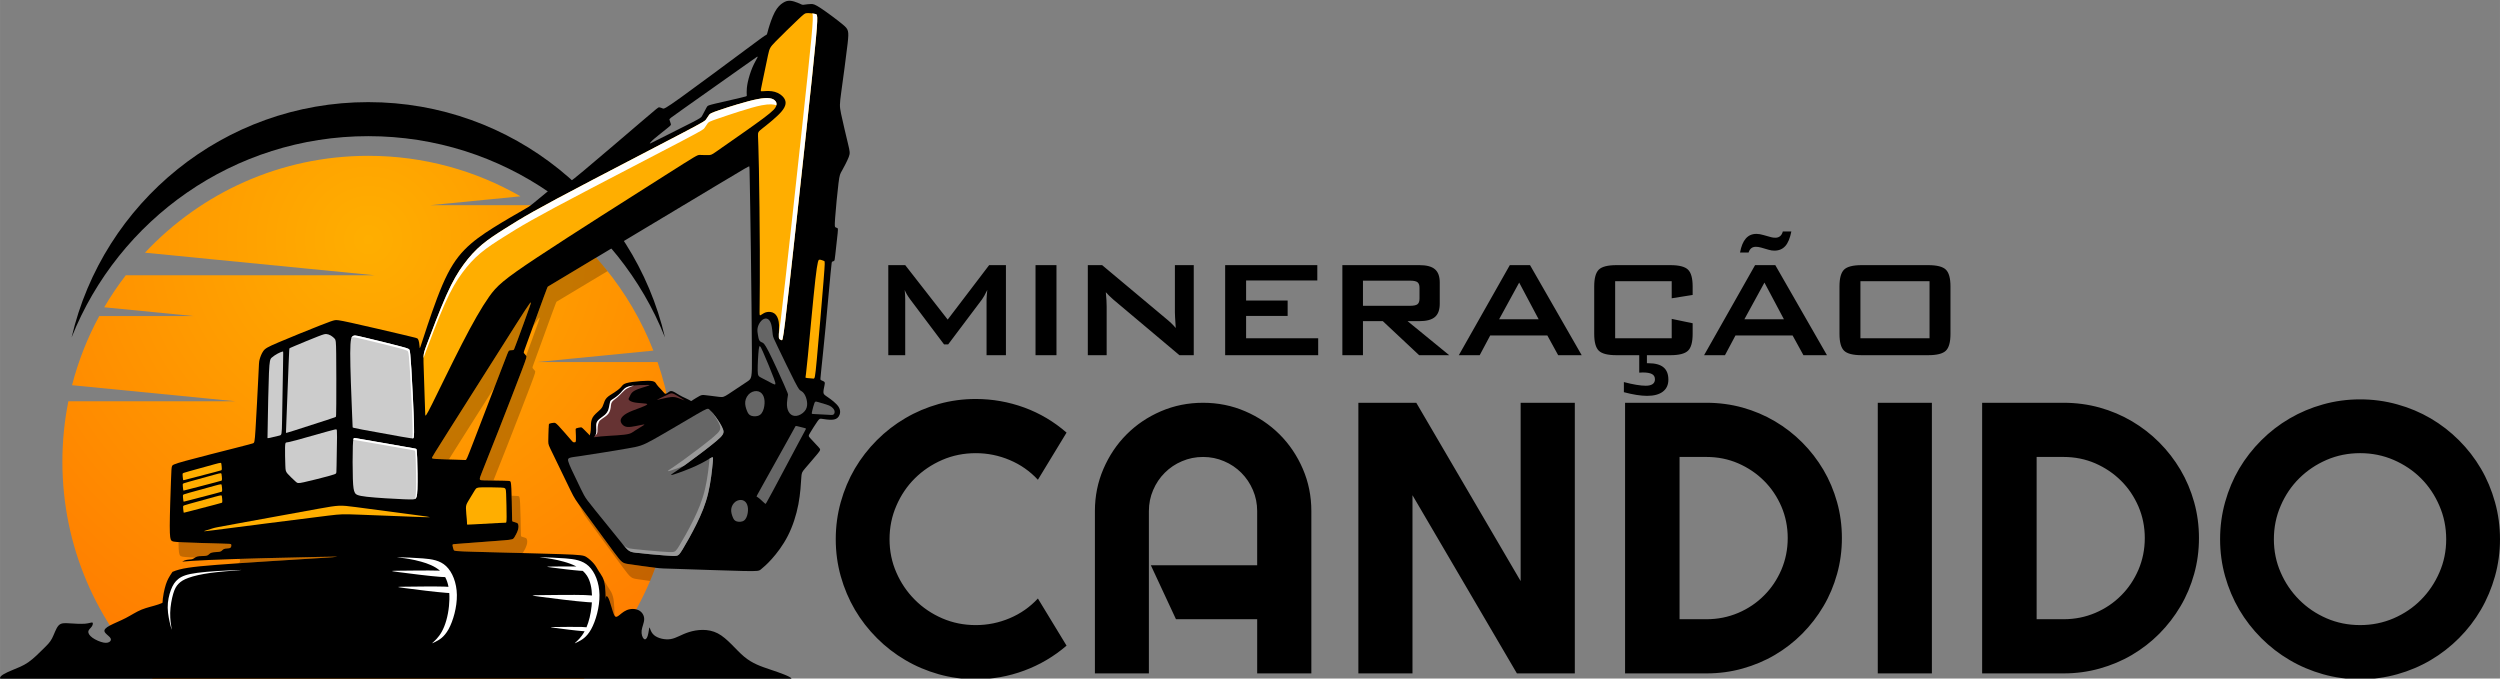 <?xml version="1.0" encoding="UTF-8"?>
<!DOCTYPE svg PUBLIC "-//W3C//DTD SVG 1.1//EN" "http://www.w3.org/Graphics/SVG/1.1/DTD/svg11.dtd">
<!-- Creator: CorelDRAW 2020 (64 Bit) -->
<svg xmlns="http://www.w3.org/2000/svg" xml:space="preserve" width="84.667mm" height="22.98mm" version="1.1" style="shape-rendering:geometricPrecision; text-rendering:geometricPrecision; image-rendering:optimizeQuality; fill-rule:evenodd; clip-rule:evenodd"
viewBox="0 0 8466.66 2298.02"
 xmlns:xlink="http://www.w3.org/1999/xlink"
 xmlns:xodm="http://www.corel.com/coreldraw/odm/2003">
 <rect x="0" y="0" width="8466.66" height="2298.02" fill="#808080" stroke="none"/>
 <defs>
  <style type="text/css">
   <![CDATA[
    .fil0 {fill:black}
    .fil2 {fill:black}
    .fil13 {fill:#663333}
    .fil8 {fill:#666666}
    .fil12 {fill:#999999}
    .fil6 {fill:#CCCCCC}
    .fil7 {fill:#FFAE00}
    .fil5 {fill:#FFAE00}
    .fil11 {fill:white}
    .fil9 {fill:white}
    .fil4 {fill:black;fill-rule:nonzero}
    .fil3 {fill:black;fill-rule:nonzero}
    .fil10 {fill:black;fill-opacity:0.231}
    .fil1 {fill:url(#id0)}
   ]]>
  </style>
  <radialGradient id="id0" gradientUnits="userSpaceOnUse" gradientTransform="matrix(1.26 1.26 -1.26 1.26 698 -1782)" cx="1247.2" cy="811.1" r="1330.95" fx="1247.2" fy="811.1">
   <stop offset="0" style="stop-opacity:1; stop-color:#FFAE00"/>
   <stop offset="1" style="stop-opacity:1; stop-color:#FF6600"/>
  </radialGradient>
 </defs>
 <g id="Camada_x0020_1">
  <g id="_2096514339280">
   <path class="fil0" d="M1247.2 345.88c489.04,0 898.59,340.28 1004.82,796.99 -158.83,-399.38 -548.84,-681.73 -1004.82,-681.73 -455.95,0 -845.95,282.32 -1004.8,681.67 106.26,-456.67 515.79,-796.93 1004.8,-796.93z"/>
   <path class="fil1" d="M1247.2 527.74c187.67,0 363.68,49.9 515.49,137.15l-306.17 30.09 355.2 0c180.27,117.38 321.73,289.34 400.96,492.43l-393.79 38.7 408.01 0c36.48,105.81 56.29,219.4 56.29,337.61 0,287.36 -117.02,547.35 -305.97,735.02l-1460.04 0c-188.94,-187.67 -305.96,-447.66 -305.96,-735.02 0,-70.12 7.01,-138.6 20.29,-204.82l565.34 0 -552.94 -54.34c21.24,-82.47 52.4,-160.96 92.11,-234.13l319.48 0 -302.68 -29.75c22.11,-37.73 46.55,-73.92 73.1,-108.4l843.24 0 -778.25 -76.49c189.02,-201.87 457.9,-328.05 756.29,-328.05z"/>
   <path class="fil2" d="M578.88 2031.53c-11.53,1.63 -25.22,9.55 -42.52,15.49 -17.3,5.95 -38.2,9.92 -56.77,17.49 -18.56,7.57 -34.77,18.74 -53.52,28.47 -18.74,9.73 -40,18.02 -53.87,25.41 -13.88,7.39 -20.37,13.87 -18.21,20.54 2.17,6.67 12.98,13.52 18.02,19.29 5.05,5.76 4.32,10.44 0.54,14.05 -3.78,3.61 -10.63,6.12 -21.98,3.96 -11.35,-2.16 -27.22,-9 -37.49,-16.39 -10.26,-7.39 -14.95,-15.32 -14.05,-21.45 0.9,-6.13 7.39,-10.45 11.35,-16.04 3.97,-5.58 5.41,-12.43 2.53,-13.88 -2.89,-1.44 -10.09,2.53 -24.69,3.79 -14.6,1.27 -36.58,-0.18 -53.34,-1.26 -16.76,-1.08 -28.29,-1.8 -36.94,7.75 -8.65,9.55 -14.42,29.37 -21.81,43.43 -7.39,14.06 -16.4,22.34 -30.1,35.85 -13.69,13.52 -32.07,32.26 -50.28,44.88 -18.2,12.61 -36.22,19.1 -55.32,27.03 -19.1,7.93 -39.29,17.3 -40.37,25.59 -0.15,1.09 0.04,2.16 0.53,3.21l2680.06 0c-0.06,-0.22 -0.14,-0.45 -0.26,-0.68 -3.6,-7.21 -38.92,-19.46 -71,-30.27 -32.08,-10.81 -60.9,-20.19 -89.38,-43.98 -28.47,-23.78 -56.58,-61.98 -89.38,-78.92 -32.8,-16.94 -70.28,-12.61 -96.95,-4.33 -26.67,8.29 -42.53,20.55 -62.35,23.79 -19.82,3.24 -43.61,-2.53 -56.23,-13.34 -12.61,-10.81 -14.05,-26.67 -15.49,-25.95 -1.44,0.73 -2.89,18.03 -6.13,28.47 -3.24,10.46 -8.28,14.07 -12.97,10.1 -4.69,-3.96 -9.01,-15.5 -7.57,-28.12 1.44,-12.61 8.65,-26.3 8.65,-38.92 0,-12.61 -7.21,-24.14 -18.74,-29.91 -11.54,-5.77 -27.4,-5.77 -40.37,-0.36 -12.97,5.41 -23.07,16.21 -29.91,20.54 -6.85,4.32 -10.46,2.17 -14.6,-8.46 -4.14,-10.64 -8.83,-29.74 -13.47,-42.92 -4.64,-13.18 -9.24,-20.45 -12.67,-13.79 -3.42,6.67 -5.66,27.27 -13.78,47.83 -8.11,20.56 -22.09,41.08 -65.88,55.14 -43.79,14.06 -117.38,21.65 -318.17,13.91 -200.79,-7.73 -528.75,-30.8 -724.09,-49.9 -195.34,-19.1 -258.05,-34.24 -294.09,-44.15 -36.04,-9.91 -45.41,-14.61 -56.94,-12.99z"/>
   <path class="fil3" d="M3612.07 2186.59c-42.54,36.66 -90.32,64.8 -143.11,84.43 -52.8,19.64 -107.56,29.45 -164.28,29.45 -43.41,0 -85.31,-5.67 -125.67,-17.01 -40.14,-11.35 -77.88,-27.27 -113.01,-48 -35.12,-20.5 -67.19,-45.38 -96.21,-74.39 -29.01,-29.02 -53.88,-61.09 -74.61,-96.22 -20.5,-35.12 -36.43,-72.86 -47.77,-113 -11.35,-40.37 -17.02,-82.25 -17.02,-125.67 0,-43.41 5.67,-85.52 17.02,-125.88 11.34,-40.58 27.27,-78.31 47.77,-113.45 20.73,-35.12 45.6,-67.19 74.61,-96.2 29.02,-29.02 61.09,-53.89 96.21,-74.39 35.13,-20.73 72.87,-36.66 113.01,-48 40.36,-11.35 82.26,-17.02 125.67,-17.02 56.72,0 111.48,9.82 164.28,29.02 52.79,19.41 100.57,47.77 143.11,84.86l-97.08 159.7c-26.84,-29.01 -58.68,-51.27 -95.34,-66.76 -36.65,-15.49 -74.83,-23.34 -114.97,-23.34 -40.58,0 -78.32,7.63 -113.67,22.9 -35.55,15.49 -66.32,36.22 -92.71,62.4 -26.4,26.18 -47.35,57.16 -62.62,92.72 -15.49,35.56 -23.13,73.3 -23.13,113.44 0,40.14 7.64,77.67 23.13,112.8 15.27,35.12 36.22,65.88 62.62,92.28 26.39,26.61 57.16,47.34 92.71,62.83 35.35,15.27 73.09,22.91 113.67,22.91 40.14,0 78.32,-7.85 114.97,-23.34 36.66,-15.49 68.5,-37.75 95.34,-66.77l97.08 159.7zm645.55 -272.27l0 -183.47c0,-25.1 -4.8,-48.88 -14.4,-71.13 -9.6,-22.47 -22.69,-41.88 -39.27,-58.46 -16.58,-16.58 -36,-29.89 -58.47,-39.27 -22.25,-9.6 -46.03,-14.4 -71.12,-14.4 -25.31,0 -49.09,4.8 -71.34,14.4 -22.47,9.38 -41.89,22.69 -58.47,39.27 -16.57,16.58 -29.66,35.99 -39.27,58.46 -9.6,22.25 -14.4,46.03 -14.4,71.13l0 169.35 0 14.12 0 182.82 0 36.62 0 146.86 -182.82 0 0 -549.77c0,-50.62 9.6,-98.17 28.8,-142.68 19.2,-44.51 45.16,-83.56 78.32,-116.72 32.94,-33.16 71.78,-59.34 116.28,-78.54 44.51,-19.2 92.07,-28.8 142.9,-28.8 50.62,0 98.18,9.6 142.68,28.8 44.5,19.2 83.56,45.38 116.72,78.54 33.16,33.16 59.34,72.21 78.54,116.72 19.19,44.51 28.79,92.06 28.79,142.68l0 549.77 -183.47 0 0 -183.48 -275.02 0 -85.14 -182.82 360.16 0zm1075.77 366.3l-196.13 0 -353.65 -603.44 0 603.44 -183.26 0 0 -916.51 196.14 0 353.42 603.88 0 -603.88 183.48 0 0 916.51zm904.51 -458.36c0,42.32 -5.45,82.9 -16.37,121.73 -10.9,39.06 -26.18,75.49 -46.24,109.3 -20.08,34.04 -43.86,64.8 -71.57,92.72 -27.7,27.93 -58.68,51.93 -92.72,72 -34.03,20.06 -70.68,35.34 -109.73,46.24 -38.83,10.92 -79.41,16.37 -121.74,16.37l-275.97 0 0 -916.51 275.97 0c42.33,0 82.91,5.46 121.74,16.15 39.05,10.9 75.7,26.39 109.73,46.46 34.04,20.08 65.02,44.07 92.72,72 27.71,27.71 51.49,58.69 71.57,92.5 20.06,34.03 35.34,70.47 46.24,109.3 10.92,39.05 16.37,79.63 16.37,121.74zm-183.48 0c0,-37.74 -7.2,-73.52 -21.38,-106.68 -14.4,-33.17 -33.81,-62.4 -58.91,-87.27 -24.86,-24.87 -54.1,-44.51 -87.48,-59.12 -33.38,-14.4 -69.15,-21.6 -107.12,-21.6l-91.41 0 0 549.55 91.41 0c37.97,0 73.74,-7.2 107.12,-21.37 33.38,-14.18 62.62,-33.82 87.48,-58.91 25.1,-24.87 44.51,-54.1 58.91,-87.49 14.18,-33.38 21.38,-69.15 21.38,-107.11zm488.25 458.36l-183.26 0 0 -916.51 183.26 0 0 916.51zm904.51 -458.36c0,42.32 -5.45,82.9 -16.37,121.73 -10.9,39.06 -26.17,75.49 -46.24,109.3 -20.07,34.04 -43.85,64.8 -71.56,92.72 -27.71,27.93 -58.69,51.93 -92.72,72 -34.04,20.06 -70.69,35.34 -109.74,46.24 -38.83,10.92 -79.41,16.37 -121.73,16.37l-275.98 0 0 -916.51 275.98 0c42.32,0 82.9,5.46 121.73,16.15 39.05,10.9 75.7,26.39 109.74,46.46 34.03,20.08 65.01,44.07 92.72,72 27.71,27.71 51.49,58.69 71.56,92.5 20.07,34.03 35.34,70.47 46.24,109.3 10.92,39.05 16.37,79.63 16.37,121.74zm-183.48 0c0,-37.74 -7.2,-73.52 -21.38,-106.68 -14.4,-33.17 -33.81,-62.4 -58.9,-87.27 -24.87,-24.87 -54.11,-44.51 -87.49,-59.12 -33.38,-14.4 -69.15,-21.6 -107.11,-21.6l-91.42 0 0 549.55 91.42 0c37.96,0 73.73,-7.2 107.11,-21.37 33.38,-14.18 62.62,-33.82 87.49,-58.91 25.09,-24.87 44.5,-54.1 58.9,-87.49 14.18,-33.38 21.38,-69.15 21.38,-107.11zm1202.96 3.92c0,43.42 -5.68,85.3 -17.02,125.67 -11.34,40.14 -27.05,77.88 -47.56,113 -20.5,35.13 -45.16,67.2 -74.17,96.22 -29.02,29.01 -60.87,53.89 -95.77,74.39 -35.13,20.73 -72.66,36.65 -113.24,48 -40.36,11.34 -82.46,17.01 -125.87,17.01 -43.42,0 -85.31,-5.67 -125.67,-17.01 -40.14,-11.35 -77.88,-27.27 -113.01,-48 -35.12,-20.5 -67.19,-45.38 -96.21,-74.39 -29.01,-29.02 -53.88,-61.09 -74.61,-96.22 -20.5,-35.12 -36.43,-72.86 -47.77,-113 -11.35,-40.37 -17.02,-82.25 -17.02,-125.67 0,-43.41 5.67,-85.52 17.02,-125.88 11.34,-40.58 27.27,-78.31 47.77,-113.22 20.73,-34.91 45.6,-66.76 74.61,-95.78 29.02,-29.01 61.09,-53.66 96.21,-74.17 35.13,-20.51 72.87,-36.44 113.01,-47.56 40.36,-11.35 82.25,-17.02 125.67,-17.02 43.41,0 85.51,5.67 125.87,17.02 40.58,11.12 78.11,27.05 113.24,47.56 34.9,20.51 66.75,45.16 95.77,74.17 29.01,29.02 53.67,60.87 74.17,95.78 20.51,34.91 36.22,72.64 47.56,113.22 11.34,40.36 17.02,82.47 17.02,125.88zm-182.17 0c0,-40.14 -7.63,-77.88 -23.12,-113.44 -15.27,-35.56 -36,-66.54 -62.18,-92.72 -26.18,-26.18 -57.16,-46.91 -92.72,-62.4 -35.56,-15.27 -73.3,-22.9 -113.44,-22.9 -40.59,0 -78.32,7.63 -113.67,22.9 -35.56,15.49 -66.32,36.22 -92.72,62.4 -26.4,26.18 -47.34,57.16 -62.61,92.72 -15.49,35.56 -23.13,73.3 -23.13,113.44 0,40.14 7.64,77.67 23.13,112.8 15.27,35.12 36.21,65.88 62.61,92.28 26.4,26.61 57.16,47.34 92.72,62.83 35.35,15.27 73.08,22.91 113.67,22.91 40.14,0 77.88,-7.64 113.44,-22.91 35.56,-15.49 66.54,-36.22 92.72,-62.83 26.18,-26.4 46.91,-57.16 62.18,-92.28 15.49,-35.13 23.12,-72.66 23.12,-112.8z"/>
   <path class="fil4" d="M3008.33 1202.92l0 -305 57.34 0 143.83 184.42 140.39 -184.42 56.84 0 0 305 -65.61 0 0 -188.46c0,-3.65 0.19,-8.28 0.69,-13.79 0.49,-5.62 1.18,-11.83 1.87,-18.82 -3.85,7.88 -7.19,14.38 -10.05,19.51 -2.95,5.12 -5.52,9.26 -7.78,12.51l-114.68 152.4 -14.08 0 -114.97 -152.9c-4.23,-5.8 -7.88,-11.23 -10.84,-16.35 -2.95,-5.12 -5.42,-10.05 -7.39,-14.87 0.6,6.4 1.09,12.12 1.39,17.33 0.29,5.22 0.39,10.15 0.39,14.98l0 188.46 -57.34 0zm3221.38 -232.99c0,-27.68 5.23,-46.6 15.56,-56.75 10.35,-10.14 30.35,-15.26 60,-15.26l224.52 0c29.75,0 49.85,5.12 60.19,15.26 10.45,10.15 15.67,29.07 15.67,56.75l0 160.88c0,27.87 -5.22,46.89 -15.67,56.94 -10.34,10.14 -30.44,15.17 -60.19,15.17l-224.52 0c-29.65,0 -49.65,-5.03 -60,-15.17 -10.33,-10.05 -15.56,-29.07 -15.56,-56.94l0 -160.88zm70.93 175.65l234.08 0 0 -193.29 -234.08 0 0 193.29zm-392.92 -64.42l133.79 0 -65.91 -124.13 -67.88 124.13zm-136.54 121.76l172.7 -305 68.47 0 174.96 305 -79.69 0 -36.66 -66.79 -193.48 0 -35.56 66.79 -70.74 0zm295.55 -419.09c-4.43,22.66 -11.23,39.11 -20.5,49.46 -9.25,10.34 -21.57,15.56 -36.93,15.56 -2.87,0 -6.02,-0.2 -9.37,-0.68 -3.45,-0.5 -6.99,-1.39 -10.83,-2.47l-23.94 -6.99c-4.04,-1.09 -7.49,-1.88 -10.25,-2.27 -2.85,-0.39 -5.61,-0.59 -8.27,-0.59 -6.31,0 -11.53,1.58 -15.57,4.82 -4.04,3.16 -7.09,8.08 -9.26,14.69l-28.87 0c3.85,-21.18 10.35,-37.05 19.51,-47.49 9.17,-10.54 21.08,-15.76 35.96,-15.76 3.65,0 7.49,0.3 11.53,0.99 4.04,0.68 8.27,1.66 12.7,3.05l25.72 7.19c2.26,0.59 4.63,1.08 6.99,1.38 2.47,0.29 5.03,0.39 7.69,0.39 6.11,0 11.43,-1.77 15.76,-5.42 4.34,-3.64 7.29,-8.96 9.06,-15.86l28.87 0zm-405.23 168.46l-191.52 0 0 193.29 191.52 0 0 -65.61 70.93 14.78 0 36.06c0,27.87 -5.23,46.89 -15.77,56.94 -10.44,10.14 -30.34,15.17 -59.79,15.17l-182.26 0c-29.65,0 -49.65,-5.03 -60,-15.17 -10.34,-10.05 -15.56,-29.07 -15.56,-56.94l0 -160.88c0,-27.59 5.22,-46.6 15.56,-56.75 10.35,-10.14 30.35,-15.26 60,-15.26l182.26 0c29.45,0 49.35,5.12 59.79,15.26 10.54,10.15 15.77,29.16 15.77,56.75l0 28.96 -70.93 11.34 0 -57.94zm-161.97 375.94l0 -34.28c15.77,4.23 29.95,7.39 42.37,9.35 12.41,2.08 22.95,3.06 31.62,3.06 10.24,0 18.03,-1.87 23.25,-5.52 5.32,-3.64 7.98,-9.06 7.98,-16.25 0,-8.08 -3.25,-13.99 -9.85,-17.64 -6.51,-3.64 -17.05,-5.51 -31.53,-5.51 -1.08,0 -3.05,0.1 -5.71,0.29 -2.76,0.2 -4.73,0.3 -6.11,0.3l0 -59.11 26.01 0 0 27.19 4.63 0c23.05,0 40.2,4.53 51.32,13.69 11.14,9.16 16.75,23.15 16.75,41.97 0,17.53 -6.2,31.04 -18.71,40.59 -12.52,9.56 -30.35,14.28 -53.5,14.28 -10.34,0 -22.26,-1.08 -35.76,-3.15 -13.5,-2.17 -27.78,-5.22 -42.76,-9.26zm-422.47 -247.07l133.79 0 -65.91 -124.13 -67.88 124.13zm-136.54 121.76l172.7 -305 68.46 0 174.97 305 -79.7 0 -36.65 -66.79 -193.48 0 -35.57 66.79 -70.73 0zm-165.15 -252.4l-159.49 0 0 85.12 159.49 0c12.32,0 20.69,-1.78 25.22,-5.32 4.53,-3.65 6.8,-9.95 6.8,-19.01l0 -36.75c0,-8.87 -2.27,-15.08 -6.8,-18.72 -4.53,-3.55 -12.9,-5.32 -25.22,-5.32zm-229.25 252.4l0 -305 260.68 0c24.33,0 41.97,4.62 52.8,13.99 10.94,9.25 16.35,24.23 16.35,45.01l0 71.72c0,20.6 -5.41,35.57 -16.35,44.93 -10.83,9.36 -28.47,14.09 -52.8,14.09l-39.8 0 140.97 115.26 -101.86 0 -122.95 -115.26 -67.28 0 0 115.26 -69.76 0zm-396.95 0l0 -305 312.1 0 0 52.01 -241.17 0 0 67.97 140.68 0 0 52.02 -140.68 0 0 75.66 244.13 0 0 57.34 -315.06 0zm-465.14 0l0 -305 48.47 0 214.77 179.79c7.29,5.9 13.69,11.52 19.31,16.84 5.62,5.32 10.64,10.74 15.27,16.35 -1.09,-17.14 -1.88,-29.25 -2.27,-36.35 -0.39,-7.19 -0.59,-12.61 -0.59,-16.45l0 -160.18 63.84 0 0 305 -48.47 0 -224.02 -188.46c-5.32,-4.83 -10.06,-9.07 -14.09,-13 -4.04,-3.85 -7.79,-7.79 -11.24,-11.83 0.89,9.46 1.68,18.33 2.18,26.7 0.48,8.37 0.68,15.66 0.68,21.77l0 164.82 -63.84 0zm-177.07 0l0 -305 70.93 0 0 305 -70.93 0z"/>
   <path class="fil2" d="M1858.03 1449.81c-0.36,11.87 -1.32,33.57 -1.22,45.09 0.09,11.53 1.24,12.87 16.13,43.5 14.88,30.63 43.49,90.55 58.76,121.46 15.27,30.93 17.18,32.86 43.88,69.15 26.69,36.3 78.16,106.97 104.66,142.51 26.5,35.52 28.04,35.9 50.12,39.12 22.08,3.22 64.71,9.28 87.75,12.1 23.04,2.83 26.51,2.45 81.52,4.18 55.03,1.73 161.61,5.57 215.57,6.81 53.96,1.26 55.31,-0.09 62.22,-5.85 6.91,-5.76 19.4,-15.94 36.19,-34.67 16.81,-18.73 37.93,-45.99 54.54,-78.55 16.62,-32.55 28.72,-70.38 35.63,-106.59 6.91,-36.19 8.66,-70.76 9.8,-88.81 1.15,-18.06 1.72,-19.6 12.77,-32.66 11.04,-13.05 32.54,-37.63 43.01,-50.5 10.47,-12.87 9.89,-14.02 2.79,-21.8 -7.1,-7.78 -20.75,-22.19 -27.65,-29.77 -6.92,-7.58 -7.12,-8.35 -1.06,-18.53 6.06,-10.17 18.33,-29.77 25.24,-39.37 6.93,-9.61 8.46,-9.22 16.23,-7.97 7.79,1.25 21.81,3.36 32.46,2.88 10.67,-0.48 17.97,-3.56 22.96,-11.04 5,-7.49 7.67,-19.4 0.09,-31.89 -7.6,-12.48 -25.46,-25.53 -36.32,-33.02 -10.84,-7.49 -14.69,-9.41 -15.36,-15.65 -0.67,-6.25 1.82,-16.82 3.27,-23.64 1.44,-6.81 1.83,-9.88 0.38,-12.09 -1.44,-2.21 -4.7,-3.56 -7.39,-4.71 -2.69,-1.15 -4.81,-2.11 -5.87,-3.26 -1.05,-1.16 -1.05,-2.5 1.83,-30.24 2.88,-27.76 8.64,-81.92 14.97,-147.9 6.36,-65.97 13.26,-143.75 16.91,-182.64 3.64,-38.9 4.02,-38.9 5.76,-39.37 1.73,-0.49 4.8,-1.45 6.43,-2.98 1.63,-1.53 1.83,-3.65 3.94,-21.98 2.12,-18.34 6.14,-52.92 7.77,-70.3 1.65,-17.37 0.87,-17.57 -0.86,-18.24 -1.73,-0.67 -4.41,-1.83 -6.43,-2.79 -2.02,-0.95 -3.36,-1.73 -1.25,-31.21 2.11,-29.47 7.66,-87.65 11.41,-117.72 3.73,-30.06 5.65,-31.97 12.18,-43.49 6.52,-11.54 17.66,-32.67 22.65,-45.74 4.99,-13.06 3.83,-18.05 -2.51,-44.55 -6.33,-26.5 -17.85,-74.52 -23.43,-101.21 -5.56,-26.69 -5.18,-32.07 0.58,-74.61 5.75,-42.53 16.89,-122.23 21.59,-164.58 4.7,-42.35 2.97,-47.33 -15.66,-62.99 -18.63,-15.65 -54.16,-41.96 -74.71,-55.6 -20.54,-13.64 -26.11,-14.6 -33.41,-14.5 -7.29,0.1 -16.33,1.25 -21.51,2.02 -5.18,0.77 -6.53,1.15 -9.51,0.09 -2.98,-1.05 -7.59,-3.55 -14.7,-6.43 -7.1,-2.88 -16.7,-6.14 -25.14,-6.72 -8.46,-0.57 -15.75,1.54 -24.4,7.01 -8.65,5.47 -18.63,14.3 -27.76,31.49 -9.13,17.17 -17.39,42.72 -21.51,56.82 -4.13,14.13 -4.13,16.82 -5.29,18.55 -1.15,1.72 -3.45,2.5 -6.44,4.13 -2.97,1.63 -6.62,4.14 -62.89,45.89 -56.27,41.77 -165.18,122.81 -220.96,162.93 -55.8,40.14 -58.5,39.37 -62.23,37.93 -3.75,-1.44 -8.55,-3.56 -11.92,-3.84 -3.35,-0.28 -5.27,1.25 -55.69,44.36 -50.4,43.12 -149.31,127.81 -200.87,170.82 -51.56,43.01 -55.78,44.35 -62.41,44.35 -6.62,0 -15.65,-1.34 -20.93,-1.43 -5.28,-0.1 -6.82,1.05 -22.86,14.3 -16.03,13.25 -46.57,38.6 -62.51,51.57 -15.95,12.95 -17.29,13.52 -38.23,25.43 -20.93,11.92 -61.45,35.15 -98.32,58.29 -36.88,23.14 -70.11,46.19 -98.06,75 -27.93,28.8 -50.6,63.38 -74.6,119.25 -24.01,55.89 -49.36,133.09 -62.41,173.04 -13.06,39.95 -13.84,42.64 -14.42,39.67 -0.56,-2.98 -0.95,-11.62 -2.01,-17.97 -1.05,-6.33 -2.78,-10.37 -4.51,-12.68 -1.72,-2.3 -3.46,-2.87 -47.82,-13.34 -44.37,-10.47 -131.36,-30.82 -177.17,-40.9 -45.8,-10.08 -50.4,-9.9 -56.56,-8.65 -6.14,1.25 -13.82,3.55 -50.6,18.06 -36.78,14.49 -102.65,41.18 -139.62,56.94 -36.97,15.74 -45.03,20.55 -51.28,29.19 -6.25,8.64 -10.65,21.13 -12.77,29.28 -2.11,8.17 -1.92,12.01 -4.13,57.99 -2.21,46 -6.82,134.15 -9.61,178.61 -2.79,44.45 -3.74,45.23 -9.12,46.95 -5.38,1.73 -15.17,4.42 -60.41,15.94 -45.22,11.53 -125.87,31.88 -167.55,43.31 -41.67,11.43 -44.36,13.93 -45.89,18.53 -1.55,4.61 -1.94,11.32 -3.39,50.69 -1.43,39.36 -3.94,111.39 -4.03,150.56 -0.1,39.19 2.2,45.51 4.98,49.36 2.78,3.84 6.05,5.19 39.27,6.72 33.22,1.54 96.4,3.27 128.86,4.14 32.45,0.86 34.19,0.86 34.95,3.35 0.77,2.5 0.57,7.49 -1.83,10.08 -2.4,2.59 -7.01,2.78 -11.53,3.07 -4.51,0.29 -8.93,0.67 -12.2,2.4 -3.26,1.73 -5.37,4.79 -8.06,6.63 -2.69,1.82 -5.96,2.39 -10.47,2.77 -4.51,0.39 -10.26,0.58 -15.16,1.16 -4.9,0.58 -8.94,1.54 -11.92,3.45 -2.96,1.92 -4.9,4.81 -7.96,6.54 -3.07,1.73 -7.3,2.3 -12.49,2.59 -5.18,0.29 -11.32,0.29 -16.22,0.67 -4.9,0.39 -8.55,1.15 -12.2,3.27 -3.65,2.12 -7.29,5.57 -12.19,7 -4.9,1.44 -11.04,0.87 -18.54,2.3 -4.61,0.9 -9.74,2.55 -15.35,5.91 20.55,-1.83 49.67,-3.75 92.58,-5.61 101.56,-4.41 280.36,-8.53 367.95,-10.26 87.6,-1.73 84.01,-1.07 0.74,4.16 -83.27,5.22 -246.21,15.01 -344.67,22.68 -84.82,6.62 -121.76,11.66 -149.38,23.78 -2.82,4.06 -5.48,8.11 -7.87,11.97 -8.17,13.15 -13.16,23.91 -18.16,43.5 -4.99,19.58 -9.98,48.01 -7.29,75.09 2.69,27.08 13.06,52.81 20.36,68.55 7.29,15.76 11.53,21.51 12.47,24.78 0.96,3.26 -1.33,4.04 -14.39,5.77 -13.06,1.72 -36.88,4.41 -56.08,9.39 -19.2,5 -33.79,12.31 -38.41,16.53 -4.61,4.22 0.76,5.38 25.35,4.02 24.58,-1.33 68.37,-5.18 222.29,-2.87 153.94,2.3 417.99,10.75 553.08,12.58 135.11,1.82 141.25,-2.98 150.76,-5 9.51,-2.02 22.37,-1.25 132.69,2.02 110.34,3.26 318.13,9.03 425.38,11.34 107.26,2.3 113.98,1.15 103.03,-2.7 -10.94,-3.83 -39.56,-10.37 -59.15,-15.07 -19.59,-4.7 -30.14,-7.59 -32.17,-10.95 -2.01,-3.36 4.52,-7.2 10.08,-11.14 5.57,-3.94 10.19,-7.96 13.35,-12.39 3.17,-4.41 4.91,-9.21 7.68,-13.53 2.8,-4.33 6.64,-8.17 9.41,-12.49 2.8,-4.31 4.52,-9.12 6.15,-16.23 1.63,-7.1 3.17,-16.51 4.9,-23.9 1.73,-7.4 3.65,-12.77 4.32,-23.44 0.67,-10.66 0.1,-26.6 -0.39,-42.55 -0.47,-15.94 -0.86,-31.88 -2.39,-44.56 -1.54,-12.67 -4.23,-22.08 -8.17,-30.05 -3.94,-7.97 -9.12,-14.5 -13.64,-21.81 -4.49,-7.28 -8.35,-15.36 -15.47,-23.99 -7.09,-8.65 -17.47,-17.87 -26.2,-23.34 -8.74,-5.47 -15.84,-7.2 -89.79,-9.7 -73.94,-2.5 -214.7,-5.76 -285.67,-7.77 -70.96,-2.02 -72.12,-2.8 -73.65,-6.68 -1.53,-3.89 -3.46,-10.9 -3.9,-14.65 -0.43,-3.74 0.63,-4.23 5.82,-4.8 5.18,-0.57 14.5,-1.24 47.81,-3.65 33.33,-2.4 90.65,-6.54 120.17,-9.08 29.54,-2.55 31.26,-3.51 35.16,-9.51 3.88,-6.01 9.94,-17.05 12.57,-25.95 2.64,-8.89 1.87,-15.61 0.43,-19.31 -1.44,-3.68 -3.54,-4.36 -7.1,-5.42 -3.55,-1.06 -8.54,-2.49 -10.95,-3.5 -2.39,-1.01 -2.2,-1.58 -2.5,-23.48 -0.29,-21.9 -1.07,-65.12 -2.18,-87.59 -1.1,-22.47 -2.54,-24.2 -4.18,-25.25 -1.63,-1.06 -3.45,-1.45 -21.08,-1.89 -17.62,-0.43 -51.03,-0.91 -67.89,-1.2 -16.85,-0.28 -17.14,-0.38 -6.92,-26.27 10.23,-25.88 30.96,-77.53 58.23,-146.96 27.26,-69.43 61.07,-156.63 77.77,-200.8 16.71,-44.16 16.32,-45.33 14.22,-47.92 -2.12,-2.6 -5.96,-6.62 -7.6,-9.03 -1.62,-2.39 -1.05,-3.16 12.49,-40.13 13.53,-36.97 40.04,-110.15 53.58,-147.02 13.54,-36.87 14.11,-37.45 15.08,-38.13 0.96,-0.66 2.3,-1.44 115.51,-69.33 113.21,-67.9 338.28,-202.91 451.48,-270.81 113.21,-67.88 114.56,-68.66 115.23,-66.26 0.68,2.41 0.68,7.98 1.45,50.23 0.76,42.25 2.3,121.18 3.82,238.43 1.54,117.24 3.08,272.8 3.46,350.77 0.38,77.96 -0.39,78.36 -16.04,88.83 -15.65,10.47 -46.18,31 -62.7,41.66 -16.51,10.66 -19.01,11.43 -32.27,9.98 -13.25,-1.44 -37.25,-5.09 -49.74,-6.14 -12.49,-1.05 -13.44,0.48 -52.23,24.87 -38.79,24.39 -115.41,71.64 -155.07,95.24 -39.66,23.63 -42.34,23.63 -62.99,25.54 -20.65,1.92 -59.24,5.76 -78.93,7.67 -19.68,1.93 -20.46,1.93 -28.33,-5.85 -7.88,-7.77 -22.86,-23.33 -30.64,-31 -7.77,-7.69 -8.34,-7.49 -11.99,-6.92 -3.66,0.58 -10.37,1.53 -13.54,2.98 -3.17,1.44 -2.79,3.35 -2.3,11.23 0.47,7.87 1.05,21.7 0.66,28.71 -0.38,7 -1.73,7.21 -3.45,7.39 -1.73,0.2 -3.85,0.39 -5.57,-0.29 -1.73,-0.67 -3.08,-2.21 -12.67,-13.35 -9.61,-11.14 -27.48,-31.87 -37.36,-42.24 -9.89,-10.37 -11.81,-10.37 -16.04,-9.98 -4.22,0.37 -10.75,1.15 -13.91,2.54 -3.14,1.4 -2.9,3.42 -3.26,15.28zm358 -980.27c12.3,-10.56 34.58,-27.85 45.72,-36.87 11.14,-9.02 11.14,-9.8 9.98,-13.44 -1.14,-3.65 -3.45,-10.17 -4.41,-13.55 -0.96,-3.36 -0.57,-3.54 47.15,-37.25 47.72,-33.69 142.78,-100.92 192.03,-135.78 49.27,-34.86 52.72,-37.35 55.61,-39.17 2.88,-1.83 5.19,-2.98 2.69,2.2 -2.49,5.19 -9.79,16.71 -16.42,32.17 -6.62,15.46 -12.58,34.86 -15.86,50.12 -3.25,15.28 -3.82,26.42 -3.82,33.61 0,7.2 0.57,10.47 0.38,12.39 -0.19,1.93 -1.15,2.49 -22.66,7.49 -21.51,5 -63.57,14.41 -85.57,19.79 -21.98,5.38 -23.9,6.72 -25.82,9.3 -1.92,2.6 -3.83,6.45 -7.01,12.59 -3.17,6.15 -7.58,14.59 -10.56,19.68 -2.98,5.1 -4.52,6.82 -33.42,21.71 -28.9,14.88 -85.17,42.92 -113.88,57.32 -28.72,14.4 -29.87,15.17 -29.3,13.64 0.58,-1.53 2.89,-5.39 15.17,-15.95zm-692.18 982.23c56.36,-89.3 166.4,-263.09 222.09,-350.58 55.7,-87.47 57.04,-88.63 47.34,-60.88 -9.7,27.76 -30.44,84.41 -41.19,113.41 -10.76,29 -11.52,30.35 -12.58,31.11 -1.06,0.77 -2.4,0.96 -5.28,1.05 -2.88,0.1 -7.3,0.1 -9.99,1.55 -2.69,1.44 -3.65,4.31 -27.26,65.96 -23.63,61.65 -69.91,182.07 -93.34,242.74 -23.43,60.69 -24,61.65 -27.37,61.84 -3.35,0.19 -9.5,-0.38 -29,-1.06 -19.49,-0.66 -52.33,-1.43 -68.75,-2.49 -16.42,-1.06 -16.42,-2.4 -15.08,-5.48 1.35,-3.06 4.04,-7.87 60.41,-97.17z"/>
   <path class="fil5" d="M619.27 1619.13c-0.49,-4.03 -1.16,-10.37 -0.96,-13.68 0.19,-3.32 1.24,-3.61 22.98,-9.65 21.76,-6.05 64.21,-17.87 85.67,-23.68 21.46,-5.8 21.94,-5.62 22.61,-1.54 0.68,4.09 1.54,12.06 1.59,16.44 0.05,4.36 -0.72,5.13 -1.78,5.7 -1.06,0.58 -2.4,0.97 -23.86,6.58 -21.47,5.62 -63.04,16.48 -83.93,21.9 -20.89,5.42 -21.07,5.42 -21.32,4.56 -0.24,-0.86 -0.53,-2.6 -1,-6.63z"/>
   <path class="fil5" d="M619.84 1654.27c-0.48,-4.02 -1.15,-10.36 -0.96,-13.68 0.19,-3.3 1.25,-3.6 22.99,-9.64 21.75,-6.05 64.2,-17.88 85.67,-23.68 21.45,-5.81 21.94,-5.61 22.61,-1.54 0.67,4.09 1.54,12.06 1.59,16.43 0.05,4.37 -0.73,5.13 -1.78,5.7 -1.06,0.58 -2.4,0.97 -23.86,6.59 -21.47,5.62 -63.05,16.47 -83.94,21.9 -20.88,5.43 -21.07,5.43 -21.31,4.56 -0.24,-0.87 -0.53,-2.6 -1.01,-6.64z"/>
   <path class="fil5" d="M620.42 1691.72c-0.49,-4.02 -1.15,-10.36 -0.96,-13.67 0.19,-3.31 1.24,-3.6 22.99,-9.66 21.76,-6.04 64.2,-17.86 85.67,-23.67 21.46,-5.8 21.94,-5.62 22.61,-1.54 0.68,4.09 1.54,12.06 1.59,16.43 0.05,4.37 -0.73,5.14 -1.79,5.7 -1.05,0.59 -2.4,0.98 -23.86,6.6 -21.46,5.61 -63.04,16.47 -83.93,21.89 -20.88,5.43 -21.07,5.43 -21.31,4.56 -0.24,-0.86 -0.53,-2.6 -1.01,-6.64z"/>
   <path class="fil5" d="M620.99 1729.19c-0.47,-4.04 -1.14,-10.37 -0.96,-13.69 0.2,-3.31 1.25,-3.6 22.99,-9.65 21.76,-6.05 64.21,-17.86 85.68,-23.67 21.47,-5.81 21.94,-5.62 22.61,-1.54 0.67,4.08 1.53,12.06 1.59,16.42 0.04,4.37 -0.73,5.14 -1.79,5.72 -1.05,0.57 -2.4,0.96 -23.86,6.58 -21.46,5.61 -63.04,16.47 -83.93,21.89 -20.88,5.43 -21.07,5.43 -21.31,4.57 -0.24,-0.87 -0.53,-2.61 -1.02,-6.63z"/>
   <path class="fil6" d="M906.72 1433.78c0.79,-43.3 2.21,-126.45 4.07,-170.09 1.88,-43.64 4.18,-47.77 9.36,-52.47 5.19,-4.71 13.25,-10 20.03,-13.65 6.77,-3.63 12.24,-5.66 15.17,-6.53 2.93,-0.86 3.32,-0.57 3.55,0.25 0.25,0.81 0.34,2.16 -0.44,48.97 -0.76,46.81 -2.39,139.08 -3.25,185.56 -0.88,46.47 -0.97,47.14 -9.04,49.35 -8.07,2.21 -24.11,5.95 -32.18,7.69 -8.06,1.71 -8.15,1.43 -8.15,-0.44 0.01,-1.87 0.11,-5.33 0.88,-48.64z"/>
   <path class="fil6" d="M970.27 1416.29c1.83,-47.34 5.37,-140.78 7.28,-187.88 1.92,-47.1 2.21,-47.87 2.73,-48.55 0.53,-0.67 1.31,-1.24 20.08,-9.16 18.77,-7.92 55.55,-23.18 76,-31.16 20.46,-7.97 24.58,-8.64 29.14,-8.21 4.57,0.43 9.56,1.96 14.7,4.94 5.13,2.98 10.42,7.39 13.58,11.25 3.17,3.83 4.22,7.1 4.75,50.45 0.53,43.36 0.55,126.8 0.3,169.15 -0.24,42.34 -0.73,43.59 -1.69,44.55 -0.96,0.96 -2.39,1.63 -30.48,10.82 -28.09,9.19 -82.81,26.92 -110.32,35.6 -27.51,8.7 -27.8,8.37 -27.9,7.57 -0.09,-0.78 0.01,-2.03 1.83,-49.37z"/>
   <path class="fil6" d="M1003.96 1490.7c27.46,-7.39 78.55,-22.19 105.14,-29.57 26.6,-7.4 28.71,-7.4 30.16,-6.83 1.43,0.58 2.21,1.74 2.11,25.84 -0.1,24.1 -1.06,71.15 -1.54,95.53 -0.48,24.4 -0.48,26.13 -2.21,27.86 -1.73,1.73 -5.18,3.45 -26.79,9.3 -21.6,5.87 -61.36,15.86 -81.81,20.36 -20.45,4.52 -21.61,3.56 -28.63,-2.87 -7,-6.43 -19.86,-18.35 -26.49,-26.02 -6.61,-7.69 -7.01,-11.14 -7.59,-27.75 -0.57,-16.62 -1.35,-46.39 -0.96,-61.66 0.39,-15.26 1.92,-16.03 4.61,-16.41 2.69,-0.38 6.54,-0.38 34,-7.78z"/>
   <path class="fil6" d="M1192.02 1393.67c-2,-49.6 -6.04,-146.58 -5.95,-197.09 0.1,-50.51 4.33,-54.55 7.4,-57.06 3.07,-2.48 4.99,-3.43 8.83,-3.35 3.85,0.1 9.6,1.26 40.33,8.65 30.72,7.39 86.42,21.02 114.65,28.52 28.23,7.49 29,8.83 30.15,13.62 1.16,4.81 2.69,13.07 5.76,62.9 3.08,49.84 7.7,141.26 8.85,187.35 1.15,46.1 -1.15,46.87 -3.65,47.26 -2.49,0.38 -5.18,0.38 -38.98,-5.5 -33.81,-5.88 -98.71,-17.65 -131.49,-23.86 -32.76,-6.18 -33.38,-6.81 -33.68,-8.22 -0.28,-1.4 -0.24,-3.62 -2.22,-53.22z"/>
   <path class="fil6" d="M1239.89 1490.02c34.47,6.05 100.53,17.57 134.14,23.43 33.61,5.87 34.76,6.05 35.81,7.2 1.06,1.16 2.02,3.27 2.99,30.06 0.96,26.79 1.91,78.25 0.85,105.62 -1.05,27.37 -4.12,30.64 -7.01,32.75 -2.88,2.11 -5.56,3.07 -37.64,1.81 -32.06,-1.24 -93.51,-4.7 -126.55,-8.44 -33.03,-3.75 -37.65,-7.77 -41,-14.3 -3.36,-6.53 -5.49,-15.56 -6.54,-46.58 -1.05,-31.01 -1.05,-84.02 -0.09,-110.81 0.96,-26.79 2.88,-27.36 5.28,-27.36 2.4,0 5.28,0.57 39.76,6.62z"/>
   <path class="fil5" d="M801.32 1773.47c69.72,-12.77 207.22,-37.93 277.22,-50.51 70,-12.58 72.51,-12.58 125.79,-5.67 53.29,6.93 157.39,20.74 210.3,27.86 52.91,7.1 54.63,7.49 4.6,5.66 -50.02,-1.83 -151.81,-5.85 -205.1,-7.88 -53.3,-2 -58.1,-2 -102.75,3.37 -44.65,5.38 -129.14,16.13 -205.4,25.92 -76.24,9.8 -144.22,18.62 -179.85,23.14 -35.62,4.52 -38.88,4.71 -33.22,2.6 5.67,-2.12 20.26,-6.54 28.52,-8.93 8.26,-2.41 10.18,-2.79 79.89,-15.56z"/>
   <path class="fil7" d="M1438.31 1351.73c-1.14,-34.85 -3.25,-93.62 -4.02,-123.68 -0.77,-30.04 -0.19,-31.39 13.53,-67.88 13.73,-36.49 40.62,-108.11 63.08,-158.72 22.48,-50.6 40.52,-80.18 59.53,-106.01 19.01,-25.83 38.99,-47.91 62.42,-67.51 23.43,-19.58 50.32,-36.67 76.91,-53.48 26.6,-16.8 52.91,-33.32 95.83,-57.51 42.92,-24.2 102.46,-56.09 201.93,-108.13 99.49,-52.05 238.91,-124.27 309.2,-161.23 70.3,-36.97 71.44,-38.7 74.24,-42.93 2.78,-4.23 7.19,-10.95 10.25,-15.27 3.08,-4.32 4.81,-6.23 36.2,-16.9 31.41,-10.66 92.48,-30.05 129.45,-37.06 36.97,-7.02 49.83,-1.64 56.65,4.22 6.82,5.87 7.59,12.2 5,19.49 -2.59,7.31 -8.55,15.56 -44.56,42.44 -36.01,26.89 -102.07,72.41 -136.26,96.41 -34.18,24.01 -36.48,26.51 -45.31,27.18 -8.84,0.68 -24.21,-0.48 -32.66,-0.48 -8.43,0 -9.97,1.16 -116.29,68.56 -106.3,67.41 -317.35,201.06 -433.64,278.07 -116.29,77.01 -137.79,97.35 -163.53,133.84 -25.73,36.49 -55.7,89.11 -92.09,159.97 -36.39,70.87 -79.22,159.99 -101.02,203.58 -21.79,43.59 -22.57,41.68 -23.03,35.25 -0.48,-6.42 -0.66,-17.37 -1.81,-52.22z"/>
   <path class="fil5" d="M2581.78 278.64c4.89,-23.81 13.92,-67.78 19.1,-91.4 5.18,-23.62 6.54,-26.9 25.53,-46.39 19.03,-19.49 55.71,-55.21 75.68,-74.12 19.97,-18.92 23.24,-21.04 27.56,-21.9 4.33,-0.86 9.7,-0.49 15.65,0.09 5.95,0.58 12.48,1.36 16.8,2.5 4.33,1.15 6.44,2.69 5.48,26.12 -0.96,23.43 -5,68.76 -17.57,188.5 -12.59,119.73 -33.71,313.88 -51.37,475.11 -17.66,161.23 -31.88,289.51 -39.75,353.18 -7.87,63.65 -9.41,62.69 -11.91,61.74 -2.49,-0.96 -5.95,-1.92 -7.77,-4.51 -1.83,-2.59 -2.02,-6.82 -1.55,-17.19 0.48,-10.37 1.65,-26.89 -0.38,-40.15 -2.01,-13.24 -7.2,-23.24 -14.69,-28.61 -7.49,-5.38 -17.28,-6.15 -24.87,-4.8 -7.58,1.35 -12.96,4.81 -16.9,7.5 -3.94,2.69 -6.43,4.59 -7.59,2.88 -1.15,-1.74 -0.95,-7.11 -0.57,-39.58 0.38,-32.45 0.95,-91.98 0.57,-180.04 -0.37,-88.05 -1.71,-204.61 -3.06,-275.96 -1.34,-71.34 -2.69,-97.45 -3.08,-110.91 -0.37,-13.44 0.2,-14.21 16.33,-26.98 16.14,-12.78 47.82,-37.55 63.67,-56.47 15.84,-18.92 15.84,-31.97 9.51,-42.83 -6.34,-10.85 -19.02,-19.49 -32.65,-23.33 -13.64,-3.85 -28.23,-2.89 -36.49,-2.31 -8.27,0.58 -10.18,0.77 -10.76,-0.96 -0.58,-1.72 0.18,-5.36 5.08,-29.18z"/>
   <path class="fil8" d="M2565.71 1111.11c1.53,-8.63 6.15,-17.85 12,-24.1 5.86,-6.24 12.96,-9.49 19.21,-7.96 6.24,1.54 11.62,7.87 14.78,18.72 3.17,10.86 4.13,26.22 5.28,35.24 1.16,9.03 2.51,11.72 17.1,42.06 14.59,30.35 42.45,88.35 57.43,117.35 14.97,28.99 17.08,28.99 20.55,30.81 3.44,1.83 8.24,5.47 12.28,11.82 4.04,6.34 7.3,15.36 8.64,24.77 1.35,9.41 0.78,19.21 -4.31,27.75 -5.1,8.54 -14.69,15.86 -24.02,19.11 -9.3,3.27 -18.33,2.5 -25.25,-2.39 -6.91,-4.9 -11.71,-13.93 -13.44,-24.3 -1.73,-10.37 -0.39,-22.09 0.67,-29.48 1.06,-7.39 1.83,-10.46 2.02,-13.15 0.19,-2.69 -0.19,-4.99 -13.06,-34.09 -12.86,-29.09 -38.22,-84.99 -52.72,-113.22 -14.5,-28.22 -18.14,-28.8 -21.79,-30.15 -3.66,-1.34 -7.31,-3.46 -9.61,-7.59 -2.31,-4.13 -3.27,-10.27 -4.51,-17.38 -1.24,-7.11 -2.78,-15.16 -1.25,-23.82z"/>
   <path class="fil8" d="M2566 1254.86c-0.28,-18.52 1.63,-54.63 3.64,-71.52 2.03,-16.9 4.13,-14.61 14.5,8.81 10.38,23.44 29,68 37.08,90.18 8.07,22.18 5.57,22 -4.53,17.1 -10.07,-4.9 -27.73,-14.5 -37.82,-19.79 -10.08,-5.28 -12.58,-6.24 -12.87,-24.78z"/>
   <path class="fil5" d="M2735.95 1205.94c6.44,-66 17.96,-194.49 25.35,-259.5 7.4,-65.01 10.67,-66.54 13.44,-66.93 2.8,-0.38 5.09,0.39 8.07,1.34 2.98,0.96 6.63,2.13 8.75,3.47 2.11,1.35 2.67,2.88 -2.66,69.27 -5.32,66.41 -16.56,197.67 -22.62,263.3 -6.04,65.63 -6.9,65.63 -12.09,65.25 -5.19,-0.39 -14.69,-1.16 -19.98,-1.73 -5.28,-0.58 -6.34,-0.96 -6.19,-2.93 0.15,-1.97 1.5,-5.51 7.93,-71.54z"/>
   <path class="fil8" d="M1967.83 1544.15c40.34,-5.76 114.46,-18.05 155.95,-25.15 41.49,-7.11 50.31,-9.02 89.69,-30.92 39.36,-21.89 109.28,-63.76 145.37,-84.7 36.11,-20.93 38.42,-20.93 43.22,-16.9 4.8,4.04 12.1,12.11 21.5,24.96 9.41,12.88 20.94,30.55 25.15,42.83 4.24,12.29 1.17,19.21 -23.41,39.95 -24.59,20.75 -70.67,55.3 -99.3,76.05 -28.61,20.74 -39.75,27.66 -47.05,32.65 -7.29,4.99 -10.75,8.07 4.23,3.46 14.99,-4.61 48.39,-16.9 73.55,-28.43 25.16,-11.51 42.07,-22.27 50.51,-27.08 8.45,-4.79 8.45,-3.64 6.35,18.06 -2.12,21.69 -6.35,63.95 -15.37,101.59 -9.04,37.65 -22.85,70.67 -39.38,104.09 -16.52,33.43 -35.72,67.22 -46.85,85.46 -11.15,18.25 -14.22,20.93 -20.74,22.09 -6.54,1.15 -16.52,0.77 -43.41,-1.35 -26.88,-2.11 -70.67,-5.96 -93.73,-8.83 -23.04,-2.88 -25.33,-4.8 -48.19,-32.65 -22.86,-27.84 -66.25,-81.62 -90.85,-112.16 -24.57,-30.53 -30.33,-37.83 -37.25,-50.32 -6.91,-12.48 -14.97,-30.14 -25.73,-52.42 -10.75,-22.28 -24.2,-49.17 -27.65,-62.22 -3.47,-13.06 3.06,-12.3 43.39,-18.06z"/>
   <path class="fil8" d="M2529.67 1391.31c-3.45,-8.55 -7.16,-20.23 -5.75,-31.55 1.4,-11.31 7.94,-22.26 16.68,-28.59 8.74,-6.34 19.68,-8.07 28.12,-5.57 8.45,2.5 14.41,9.22 17.68,18.05 3.26,8.84 3.83,19.79 2.01,31.4 -1.81,11.62 -6.04,23.92 -14.6,29.96 -8.54,6.05 -21.41,5.86 -29.43,3.06 -8.05,-2.8 -11.25,-8.21 -14.71,-16.76z"/>
   <path class="fil8" d="M2481.42 1751.06c-2.99,-7.39 -6.2,-17.52 -4.99,-27.32 1.22,-9.81 6.88,-19.28 14.45,-24.78 7.56,-5.48 17.05,-6.99 24.37,-4.83 7.32,2.17 12.48,8 15.3,15.65 2.84,7.65 3.33,17.13 1.74,27.2 -1.57,10.07 -5.24,20.71 -12.64,25.95 -7.4,5.24 -18.55,5.08 -25.51,2.64 -6.95,-2.41 -9.73,-7.11 -12.72,-14.51z"/>
   <path class="fil8" d="M2571.78 1688.27c5,4.14 12.3,11.05 16.15,14.61 3.83,3.55 4.22,3.74 5.08,3.16 0.86,-0.57 2.2,-1.92 24.67,-43.79 22.47,-41.86 66.07,-124.25 88.53,-166.21 22.48,-41.96 23.83,-43.5 23.15,-44.56 -0.67,-1.05 -3.36,-1.63 -9.12,-3.08 -5.77,-1.43 -14.59,-3.74 -19.5,-4.9 -4.9,-1.14 -5.84,-1.14 -7,0.39 -1.15,1.54 -2.49,4.61 -24.59,44.46 -22.08,39.85 -64.91,116.48 -86.33,154.79 -21.4,38.31 -21.4,38.31 -20.06,38.99 1.35,0.67 4.03,2.02 9.02,6.14z"/>
   <path class="fil8" d="M2750.77 1390.9c1.72,-7.3 4.98,-19.97 7.48,-26.03 2.5,-6.04 4.23,-5.47 11.23,-3.45 7.02,2.02 19.31,5.47 27.86,8.16 8.54,2.7 13.35,4.61 17.76,7.78 4.42,3.16 8.45,7.59 10.28,11.81 1.82,4.23 1.43,8.25 0.28,11.03 -1.15,2.79 -3.07,4.34 -5.85,4.9 -2.8,0.58 -6.44,0.2 -17.48,-0.48 -11.05,-0.67 -29.48,-1.62 -39.66,-2.1 -10.18,-0.49 -12.1,-0.49 -12.96,-1.45 -0.86,-0.96 -0.67,-2.87 1.06,-10.17z"/>
   <path class="fil5" d="M1580.87 1759.43c-0.87,-10.37 -2.78,-27.46 -2.89,-37.84 -0.08,-10.36 1.63,-14.01 7.59,-24.29 5.96,-10.27 16.13,-27.18 21.9,-36.19 5.76,-9.02 7.1,-10.19 23.81,-10.57 16.7,-0.39 48.78,0 65.1,0.67 16.33,0.67 16.9,1.63 17.67,21.51 0.77,19.88 1.73,58.67 1.64,78.07 -0.1,19.4 -1.26,19.4 -3.18,19.4 -1.92,0 -4.61,0 -26.49,1.15 -21.9,1.16 -63,3.46 -83.65,4.6 -20.64,1.17 -20.83,1.17 -20.83,-0.67 0,-1.82 0.19,-5.47 -0.67,-15.84z"/>
   <path class="fil9" d="M1431.83 1891.11c30.54,2.45 57.96,6.36 79.02,26.28 21.06,19.92 35.76,55.85 36.42,97.32 0.66,41.47 -12.73,88.49 -28.25,116.41 -15.51,27.92 -33.14,36.74 -43.75,42.12 -10.61,5.39 -14.21,7.36 -9.15,2.62 5.07,-4.73 18.79,-16.16 30.21,-36.9 11.43,-20.73 20.58,-50.78 24.16,-86.21 1.45,-14.34 2,-29.55 0.98,-44.36 -2.86,-0.13 -6.02,-0.31 -9.56,-0.57 -35.43,-2.53 -106.78,-11.51 -140.33,-16 -33.55,-4.49 -29.31,-4.49 4,-4.9 33.31,-0.41 95.68,-1.22 128.09,-0.24 6.03,0.18 11.03,0.43 15.18,0.72 -2.26,-11.96 -5.86,-23.2 -11.2,-32.91 -4.38,-0.07 -9.82,-0.31 -16.56,-0.79 -35.43,-2.53 -106.78,-11.51 -140.33,-16 -33.55,-4.49 -29.31,-4.49 4,-4.9 33.31,-0.41 95.68,-1.22 128.09,-0.24 2.59,0.07 5,0.16 7.22,0.26 -17.91,-15.68 -42.03,-24.52 -63.79,-30.6 -28.56,-8 -53.05,-11.27 -67.75,-13.06 -14.69,-1.8 -19.59,-2.13 -5.22,-1.8 14.37,0.32 48,1.31 78.52,3.75zm520.05 27.35c-22.95,-0.42 -59.92,0.06 -80.5,0.31 -22.51,0.28 -25.38,0.28 -2.7,3.31 22.68,3.04 70.92,9.12 94.87,10.82 4.03,0.29 7.38,0.45 10.15,0.52 5.33,4.77 10.1,10.16 14.07,16.29 11.62,17.98 16.33,42.3 17.07,67.06 -5.81,-0.64 -13.76,-1.16 -24.73,-1.49 -36.83,-1.1 -107.69,-0.19 -145.53,0.28 -37.85,0.47 -42.67,0.47 -4.55,5.57 38.12,5.1 119.19,15.31 159.45,18.18 5.8,0.41 10.76,0.67 14.99,0.81 -0.26,4.26 -0.6,8.48 -1.02,12.63 -2.82,27.85 -9.07,52.36 -17.17,71.65 -3.55,-0.46 -8.64,-0.82 -16.05,-1.05 -21.91,-0.66 -64.08,-0.11 -86.6,0.17 -22.51,0.28 -25.38,0.28 -2.7,3.31 22.68,3.04 70.92,9.11 94.87,10.82l4.07 0.26 -0.58 1.05c-11.42,20.74 -25.14,32.17 -30.21,36.9 -5.06,4.74 -1.46,2.77 9.15,-2.62 10.61,-5.38 28.24,-14.2 43.75,-42.12 15.52,-27.92 28.91,-74.94 28.25,-116.41 -0.66,-41.47 -15.36,-77.4 -36.42,-97.32 -21.06,-19.92 -48.48,-23.83 -79.02,-26.28 -30.52,-2.44 -64.15,-3.43 -78.52,-3.75 -14.37,-0.33 -9.47,0 5.22,1.8 14.7,1.79 39.19,5.06 67.75,13.06 14,3.91 28.97,8.96 42.64,16.24z"/>
   <path class="fil10" d="M1959.73 1707.42l1.7 3.44c15.27,30.93 17.18,32.86 43.88,69.15 26.69,36.3 78.16,106.97 104.66,142.5 26.5,35.53 28.05,35.91 50.12,39.13 10.57,1.54 25.84,3.73 41.41,5.91 6.24,-14.72 12.15,-29.61 17.72,-44.67l-1.11 -0.14c-23.04,-2.82 -65.67,-8.88 -87.75,-12.1 -22.07,-3.22 -23.62,-3.6 -50.12,-39.12 -26.5,-35.53 -77.97,-106.21 -104.66,-142.51 -6.61,-8.98 -11.7,-15.86 -15.85,-21.59zm59.13 -834.85c13.3,14.84 26.18,30.07 38.62,45.66l-56.79 34.06c-113.22,67.9 -114.55,68.68 -115.51,69.34 -0.97,0.68 -1.55,1.26 -15.08,38.14 -13.54,36.86 -40.05,110.04 -53.58,147.01 -13.54,36.97 -14.11,37.74 -12.49,40.13 1.64,2.41 5.48,6.43 7.6,9.03 2.1,2.59 2.49,3.76 -14.22,47.92 -16.7,44.16 -50.51,131.36 -77.77,200.79 -20.43,52.02 -37.2,94.07 -48.62,122.77l-32.42 -0.53c-16.85,-0.28 -17.14,-0.38 -6.92,-26.27 10.23,-25.88 30.96,-77.53 58.23,-146.96 27.26,-69.44 61.07,-156.64 77.77,-200.8 16.71,-44.16 16.32,-45.33 14.22,-47.92l-0.12 -0.14 0.03 -0.09c10.77,-28.99 31.5,-85.64 41.2,-113.4 7.61,-21.78 8.42,-25.75 -18.5,15.82 12.67,-34.82 27.03,-74.32 35.86,-98.36 13.53,-36.88 14.11,-37.46 15.08,-38.14 0.96,-0.66 2.29,-1.44 115.51,-69.33l47.9 -28.73zm-1414.28 963.36c0.07,35.36 2.31,41.36 4.98,45.06 2.78,3.84 6.05,5.19 39.27,6.72l11.86 0.51c0.73,-0.5 1.46,-0.97 2.18,-1.39 3.66,-2.12 7.3,-2.89 12.2,-3.27 4.89,-0.39 11.04,-0.39 16.22,-0.67 5.19,-0.29 9.42,-0.86 12.49,-2.59 3.06,-1.74 5,-4.62 7.96,-6.54 2.98,-1.91 7.02,-2.87 11.92,-3.45 4.9,-0.57 10.65,-0.76 15.16,-1.16 4.51,-0.38 7.78,-0.95 10.47,-2.77 2.69,-1.83 4.8,-4.9 8.06,-6.63 3.27,-1.74 7.69,-2.11 12.21,-2.4 4.51,-0.29 9.12,-0.47 11.52,-3.07 2.4,-2.59 2.6,-7.58 1.84,-10.08 -0.77,-2.49 -2.51,-2.49 -34.96,-3.35 -32.45,-0.87 -95.63,-2.6 -128.86,-4.14 -5.66,-0.26 -10.45,-0.52 -14.52,-0.78zm202.43 56.97c4.62,0.42 5.25,1.05 5.64,2.3 0.76,2.49 0.56,7.49 -1.84,10.08 -1.3,1.41 -3.26,2.1 -5.49,2.5 93.65,-6.48 207.58,-13.37 272.74,-17.45 83.27,-5.23 86.86,-5.89 -0.74,-4.16 -63.55,1.26 -175.08,3.77 -270.31,6.73zm1247.77 310.16c0.62,-1.15 1.26,-2.28 1.96,-3.38 2.8,-4.33 6.63,-8.16 9.41,-12.49 2.79,-4.31 4.52,-9.12 6.15,-16.22 1.63,-7.11 3.18,-16.52 4.9,-23.91 1.74,-7.4 3.64,-12.77 4.32,-23.44 0.67,-10.66 0.1,-26.6 -0.39,-42.56 -0.48,-15.94 -0.86,-31.87 -2.39,-44.55 -1.54,-12.67 -4.22,-22.09 -8.17,-30.05 -3.94,-7.97 -9.12,-14.5 -13.64,-21.81 -3.78,-6.13 -7.12,-12.82 -12.31,-19.94 1.95,5.92 3.4,12.69 4.39,20.8 1.53,12.68 1.92,28.61 2.39,44.55 0.49,15.96 1.06,31.9 0.39,42.56 -0.68,10.67 -2.58,16.04 -4.32,23.44 -1.72,7.39 -3.27,16.8 -4.9,23.91 -1.63,7.1 -3.36,11.91 -6.15,16.22 -2.78,4.33 -6.61,8.16 -9.41,12.49 -2.77,4.32 -4.51,9.12 -7.68,13.53 -3.16,4.43 -7.78,8.45 -13.35,12.39 -5.56,3.94 -12.09,7.79 -10.08,11.14 2.03,3.36 12.58,6.25 32.17,10.95 8.01,1.92 17.52,4.15 26.71,6.37zm-284.62 -330.03c0.34,-0.47 0.69,-0.99 1.05,-1.55 3.88,-6.01 9.94,-17.06 12.57,-25.95 2.64,-8.9 1.87,-15.61 0.43,-19.31 -1.44,-3.68 -3.54,-4.36 -7.1,-5.42 -3.55,-1.06 -8.54,-2.49 -10.94,-3.5 -2.4,-1.01 -2.21,-1.58 -2.51,-23.48 -0.29,-21.9 -1.07,-65.12 -2.17,-87.59 -1.12,-22.48 -2.55,-24.2 -4.2,-25.26 -1.62,-1.05 -3.44,-1.45 -21.07,-1.88l-3.59 -0.08c0.64,21.99 1.09,48.27 1.3,63.81 0.3,21.9 0.11,22.47 2.51,23.48 2.4,1.01 7.39,2.44 10.94,3.5 3.56,1.06 5.66,1.74 7.1,5.42 1.44,3.71 2.21,10.41 -0.43,19.31 -2.63,8.89 -8.69,19.94 -12.57,25.95 -3.91,6.01 -5.62,6.95 -35.16,9.51 -29.52,2.54 -86.84,6.68 -120.17,9.08 -33.31,2.41 -42.63,3.08 -47.81,3.65 -5.19,0.58 -6.25,1.06 -5.81,4.8 0.43,3.75 2.36,10.75 3.89,14.65 1.53,3.89 2.69,4.66 73.65,6.68 39.56,1.12 100.81,2.63 160.09,4.18zm-216.59 -370.26c30.44,-48.24 76.55,-121.12 121.3,-191.74l22.11 -57.64c23.61,-61.65 24.57,-64.52 27.26,-65.96 2.68,-1.45 7.1,-1.45 9.99,-1.55 2.88,-0.09 4.22,-0.28 5.28,-1.05 1.06,-0.76 1.82,-2.11 12.57,-31.12 10.77,-28.99 31.5,-85.64 41.2,-113.4 9.7,-27.76 8.36,-26.59 -47.34,60.88 -55.69,87.49 -165.73,261.27 -222.1,350.58 -56.36,89.3 -59.05,94.11 -60.39,97.18 -1.35,3.07 -1.35,4.42 15.07,5.47 9.99,0.65 26.04,1.18 41.48,1.65 8.27,-13.17 19.16,-30.47 33.57,-53.3z"/>
   <path class="fil11" d="M1434.08 1212.74c0.22,-16.74 2.81,-23.5 13.73,-52.57 13.74,-36.49 40.63,-108.11 63.09,-158.72 22.48,-50.6 40.52,-80.19 59.53,-106.01 19.01,-25.83 38.99,-47.91 62.42,-67.51 23.43,-19.58 50.31,-36.67 76.91,-53.49 26.6,-16.79 52.91,-33.31 95.83,-57.51 42.92,-24.19 102.46,-56.08 201.93,-108.13 99.49,-52.04 238.91,-124.26 309.2,-161.22 70.3,-36.98 71.44,-38.69 74.24,-42.93 2.78,-4.23 7.19,-10.95 10.25,-15.27 3.08,-4.33 4.81,-6.23 36.2,-16.89 31.41,-10.67 92.48,-30.06 129.45,-37.07 36.97,-7.02 49.84,-1.63 56.65,4.22 6.07,5.23 7.35,10.82 5.73,17.14 -8.23,-3.65 -22.4,-5.37 -50.14,-0.11 -36.97,7.01 -115.34,33.97 -146.74,44.63 -31.4,10.66 -33.12,12.57 -36.2,16.9 -3.06,4.32 -7.48,11.04 -10.26,15.26 -2.79,4.24 -3.94,5.96 -74.24,42.93 -70.29,36.96 -209.7,109.19 -309.19,161.23 -99.48,52.05 -159.01,83.94 -201.93,108.13 -42.93,24.2 -69.24,40.72 -95.83,57.51 -26.6,16.82 -53.49,33.9 -76.91,53.49 -23.44,19.59 -43.41,41.67 -62.43,67.51 -19,25.82 -37.05,55.4 -59.53,106 -22.46,50.61 -49.34,122.24 -63.08,158.72 -3.83,10.2 -6.64,17.66 -8.68,23.76z"/>
   <path class="fil11" d="M2750.74 45.5c4.24,0.51 8.34,1.13 11.36,1.93 4.33,1.14 6.44,2.68 5.47,26.11 -0.95,23.43 -4.98,68.76 -17.56,188.51 -12.58,119.72 -33.7,313.87 -51.37,475.1 -17.66,161.23 -31.88,289.51 -39.75,353.18 -7.87,63.65 -9.41,62.69 -11.91,61.74 -2.48,-0.96 -5.95,-1.93 -7.77,-4.51 -1.79,-2.53 -2.02,-6.63 -1.58,-16.49 1.5,-9.24 3.45,-23.41 6.12,-45.07 7.87,-63.67 22.09,-191.95 39.75,-353.18 17.67,-161.23 38.79,-355.38 51.37,-475.1 12.58,-119.75 16.61,-165.08 17.57,-188.51 0.62,-14.97 -0.02,-21.01 -1.7,-23.71z"/>
   <path class="fil12" d="M2408.36 1392.62c4.16,4.49 9.26,10.7 15.21,18.82 9.4,12.88 20.93,30.55 25.14,42.83 4.24,12.29 1.17,19.22 -23.41,39.95 -24.59,20.75 -70.67,55.3 -99.3,76.05l-10.55 7.59c-17.22,6.8 -33.73,12.67 -43.08,15.55 -14.98,4.61 -11.53,1.53 -4.23,-3.46 7.3,-4.98 18.43,-11.92 47.05,-32.66 28.63,-20.74 74.7,-55.29 99.29,-76.04 24.58,-20.74 27.65,-27.66 23.42,-39.95 -4.21,-12.28 -15.74,-29.95 -25.15,-42.83 -1.52,-2.07 -2.99,-4.03 -4.39,-5.85zm-5.33 160.71l4.22 -2.46c8.44,-4.79 8.44,-3.64 6.34,18.06 -2.12,21.7 -6.34,63.95 -15.37,101.59 -9.04,37.65 -22.86,70.67 -39.38,104.09 -16.52,33.43 -35.72,67.22 -46.85,85.46 -11.15,18.25 -14.22,20.93 -20.74,22.09 -6.54,1.14 -16.52,0.76 -43.41,-1.35 -26.89,-2.11 -70.67,-5.96 -93.73,-8.83 -23.04,-2.88 -25.33,-4.8 -48.19,-32.65l-0.5 -0.61c13.97,16.19 18.87,17.91 37.88,20.29 23.05,2.87 66.84,6.72 93.73,8.83 26.89,2.11 36.87,2.49 43.4,1.35 6.53,-1.16 9.6,-3.84 20.74,-22.1 11.14,-18.23 30.34,-52.02 46.85,-85.45 16.53,-33.42 30.35,-66.44 39.38,-104.09 9.03,-37.64 13.26,-79.89 15.37,-101.59l0.26 -2.63z"/>
   <path class="fil11" d="M604.19 1960.5c-11.8,9.2 -19.19,20.91 -25.41,37.4 -6.22,16.48 -11.26,37.75 -10.9,60.46 0.37,22.7 6.14,46.86 9.55,60.55 3.43,13.69 4.52,16.94 3.25,8.29 -1.26,-8.65 -4.87,-29.2 -4.32,-51.9 0.54,-22.71 5.22,-47.58 10.22,-64.49 5.01,-16.9 10.33,-25.83 17.78,-33.55 7.45,-7.72 17.03,-14.2 34.46,-20.45 17.44,-6.25 42.72,-12.27 75,-16.64 32.28,-4.35 71.57,-7.06 90.58,-8.59 19.01,-1.53 17.76,-1.89 -11.62,-0.62 -29.37,1.26 -86.86,4.13 -123.71,8.91 -36.85,4.78 -53.07,11.45 -64.88,20.63z"/>
   <path class="fil11" d="M1239.89 1490.02c34.47,6.05 100.53,17.57 134.14,23.44 33.61,5.86 34.76,6.04 35.82,7.19 1.05,1.15 2.02,3.27 2.98,30.06 0.96,26.79 1.91,78.25 0.85,105.62 -1.05,27.37 -4.12,30.63 -7.01,32.75 -0.38,0.28 -0.77,0.54 -1.22,0.78 1.51,-4.18 2.77,-11.95 3.37,-27.58 1.06,-27.37 0.1,-78.83 -0.86,-105.62 -0.96,-26.79 -1.93,-28.91 -2.98,-30.06 -1.06,-1.15 -2.2,-1.33 -35.82,-7.19 -33.6,-5.87 -99.66,-17.39 -134.14,-23.44 -29.39,-5.16 -35.81,-6.33 -38.56,-6.57 0.99,-5.8 2.24,-6 3.67,-6 2.4,0 5.27,0.57 39.76,6.62zm-49.71 -345.75c1.1,-2.89 2.26,-3.9 3.29,-4.74 3.07,-2.49 4.99,-3.44 8.83,-3.36 3.85,0.1 9.6,1.26 40.33,8.65 30.73,7.39 86.41,21.02 114.65,28.52 28.23,7.49 29,8.83 30.15,13.62 1.16,4.81 2.7,13.07 5.76,62.9 3.08,49.84 7.7,141.26 8.85,187.35 1.15,46.1 -1.15,46.87 -3.65,47.25 -0.5,0.08 -1.01,0.14 -1.76,0.15 0.8,-5.78 1.14,-17.5 0.54,-41.45 -1.15,-46.09 -5.76,-137.51 -8.84,-187.35 -3.07,-49.83 -4.6,-58.09 -5.76,-62.9 -1.15,-4.79 -1.92,-6.13 -30.16,-13.62 -28.23,-7.5 -83.92,-21.13 -114.64,-28.52 -30.74,-7.39 -36.48,-8.55 -40.34,-8.65 -3.13,-0.07 -4.99,0.56 -7.25,2.15z"/>
   <path class="fil0" d="M1988.99 1494.27c3.78,-8.01 8.65,-18.47 10.64,-29.19 1.98,-10.72 1.07,-21.72 1.88,-31.36 0.82,-9.64 3.34,-17.93 9.73,-25.86 6.4,-7.92 16.68,-15.5 22.71,-21.8 6.04,-6.31 7.84,-11.36 10.01,-17.85 2.16,-6.48 4.68,-14.41 10.98,-21.08 6.31,-6.67 16.4,-12.07 25.59,-18.02 9.19,-5.94 17.48,-12.43 22.44,-17.93 4.96,-5.49 6.58,-10 17.66,-13.43 11.08,-3.41 31.63,-5.76 49.46,-7.12 17.85,-1.34 32.98,-1.7 41.27,0.46 8.29,2.17 9.73,6.85 13.07,11.71 3.33,4.87 8.56,9.91 12.79,14.33 4.24,4.42 7.48,8.2 9.91,11.17 2.44,2.98 4.06,5.13 6.49,5.23 2.43,0.09 5.68,-1.89 9.19,-4.51 3.51,-2.61 7.3,-5.85 13.88,-4.14 6.58,1.72 15.94,8.38 23.51,12.88 7.57,4.51 13.34,6.86 24.51,12.17 11.18,5.32 27.75,13.6 31.26,21.8 3.52,8.2 -6.03,16.31 -24.77,27.4 -18.74,11.08 -46.67,25.13 -69.47,37.56 -22.79,12.44 -40.45,23.25 -54.78,31.9 -14.33,8.65 -25.32,15.14 -41.27,20.46 -15.95,5.31 -36.85,9.46 -64.06,12.16 -27.21,2.71 -60.73,3.97 -82.09,5.77 -21.35,1.8 -30.54,4.14 -33.79,2.52 -3.24,-1.62 -0.53,-7.21 3.25,-15.23z"/>
   <path class="fil13" d="M2019.7 1457.51c-0.09,-5.86 -0.81,-11.98 -0.54,-17.84 0.28,-5.85 1.53,-11.44 6.94,-17.03 5.41,-5.58 14.95,-11.17 21.71,-17.12 6.76,-5.94 10.73,-12.25 13.16,-20.27 2.43,-8.01 3.33,-17.75 4.86,-23.25 1.54,-5.49 3.7,-6.75 7.21,-8.92 3.52,-2.16 8.39,-5.22 13.61,-9.19 5.22,-3.96 10.82,-8.83 15.4,-13.78 4.6,-4.96 8.2,-10 12.89,-13.97 4.68,-3.96 10.45,-6.84 19.82,-8.74 9.37,-1.89 22.35,-2.79 32.89,-3.24 10.54,-0.46 18.65,-0.46 24.24,-0.46 5.59,0 8.65,0 7.93,0.82 -0.72,0.81 -5.23,2.43 -12.8,4.77 -7.56,2.35 -18.2,5.41 -26.85,8.74 -8.65,3.33 -15.31,6.94 -19.73,11.63 -4.42,4.68 -6.58,10.45 -8.65,14.5 -2.07,4.06 -4.06,6.41 -2.44,9.29 1.62,2.88 6.85,6.3 15.14,8.47 8.29,2.16 19.65,3.06 29.83,3.77 10.18,0.73 19.19,1.27 17.38,4.06 -1.8,2.8 -14.41,7.84 -28.38,13.06 -13.97,5.23 -29.28,10.64 -40.45,16.94 -11.18,6.31 -18.2,13.52 -20.27,20.19 -2.07,6.67 0.81,12.79 4.95,17.47 4.15,4.69 9.55,7.94 17.66,8.57 8.11,0.63 18.92,-1.35 28.56,-3.25 9.64,-1.89 18.11,-3.69 23.43,-4.68 5.32,-0.99 7.47,-1.17 1.71,2.71 -5.76,3.87 -19.46,11.8 -28.02,17.38 -8.56,5.59 -11.98,8.83 -20.63,11.17 -8.65,2.35 -22.53,3.79 -40.82,5.05 -18.29,1.26 -40.99,2.34 -55.68,3.78 -14.68,1.43 -21.33,3.22 -22.5,2.68 -1.17,-0.54 3.14,-3.41 5.57,-7.64 2.42,-4.22 2.96,-9.82 2.87,-15.67z"/>
   <path class="fil13" d="M2245.49 1343.84c8.15,-3.87 14.73,-7.03 19.68,-9.2 4.96,-2.15 8.29,-3.32 13.16,-1.93 4.86,1.4 11.26,5.37 16.26,8.34 5,2.97 8.61,4.95 12.53,7.38 3.92,2.44 8.15,5.32 10.04,6.67 1.9,1.36 1.45,1.17 -1.62,0 -3.06,-1.17 -8.74,-3.33 -14.55,-5.5 -5.81,-2.16 -11.75,-4.32 -18.7,-4.86 -6.94,-0.54 -14.86,0.54 -22.79,1.98 -7.93,1.45 -15.86,3.24 -22.8,5 -6.94,1.76 -12.88,3.47 -10.99,2.03 1.89,-1.44 11.62,-6.04 19.78,-9.91z"/>
   <path class="fil11" d="M2014.26 1476.68c1.5,-1.25 2.96,-2.54 4.18,-3.77 2.88,-2.91 4.32,-5.37 4.89,-9.76 0.57,-4.39 0.27,-10.69 0.81,-17 0.54,-6.31 1.93,-12.61 4.18,-17.06 2.25,-4.45 5.38,-7.03 10.33,-10.49 4.96,-3.45 11.75,-7.77 16.43,-11.89 4.68,-4.11 7.27,-8.02 9.16,-12.19 1.89,-4.18 3.09,-8.62 3.81,-13.55 0.72,-4.92 0.97,-10.33 2.14,-14.47 1.17,-4.15 3.27,-7.03 6.81,-10.1 3.54,-3.06 8.53,-6.3 14.15,-11.23 5.62,-4.92 11.86,-11.53 17,-16.78 5.14,-5.26 9.16,-9.17 16.1,-13.11 6.53,-3.7 15.64,-7.42 23.32,-9.73 -4.6,0.48 -9,1.08 -12.81,1.85 -9.37,1.9 -15.14,4.78 -19.82,8.74 -4.69,3.97 -8.29,9.01 -12.89,13.97 -4.58,4.95 -10.18,9.82 -15.4,13.78 -5.22,3.97 -10.09,7.03 -13.61,9.19 -3.51,2.17 -5.67,3.43 -7.21,8.92 -1.53,5.5 -2.43,15.24 -4.86,23.25 -2.43,8.02 -6.4,14.33 -13.16,20.27 -6.76,5.95 -16.3,11.54 -21.71,17.12 -5.41,5.59 -6.66,11.18 -6.94,17.03 -0.27,5.86 0.45,11.98 0.54,17.84 0.09,5.85 -0.45,11.45 -2.87,15.67 -0.75,1.31 -1.68,2.48 -2.57,3.5z"/>
  </g>
 </g>
</svg>

